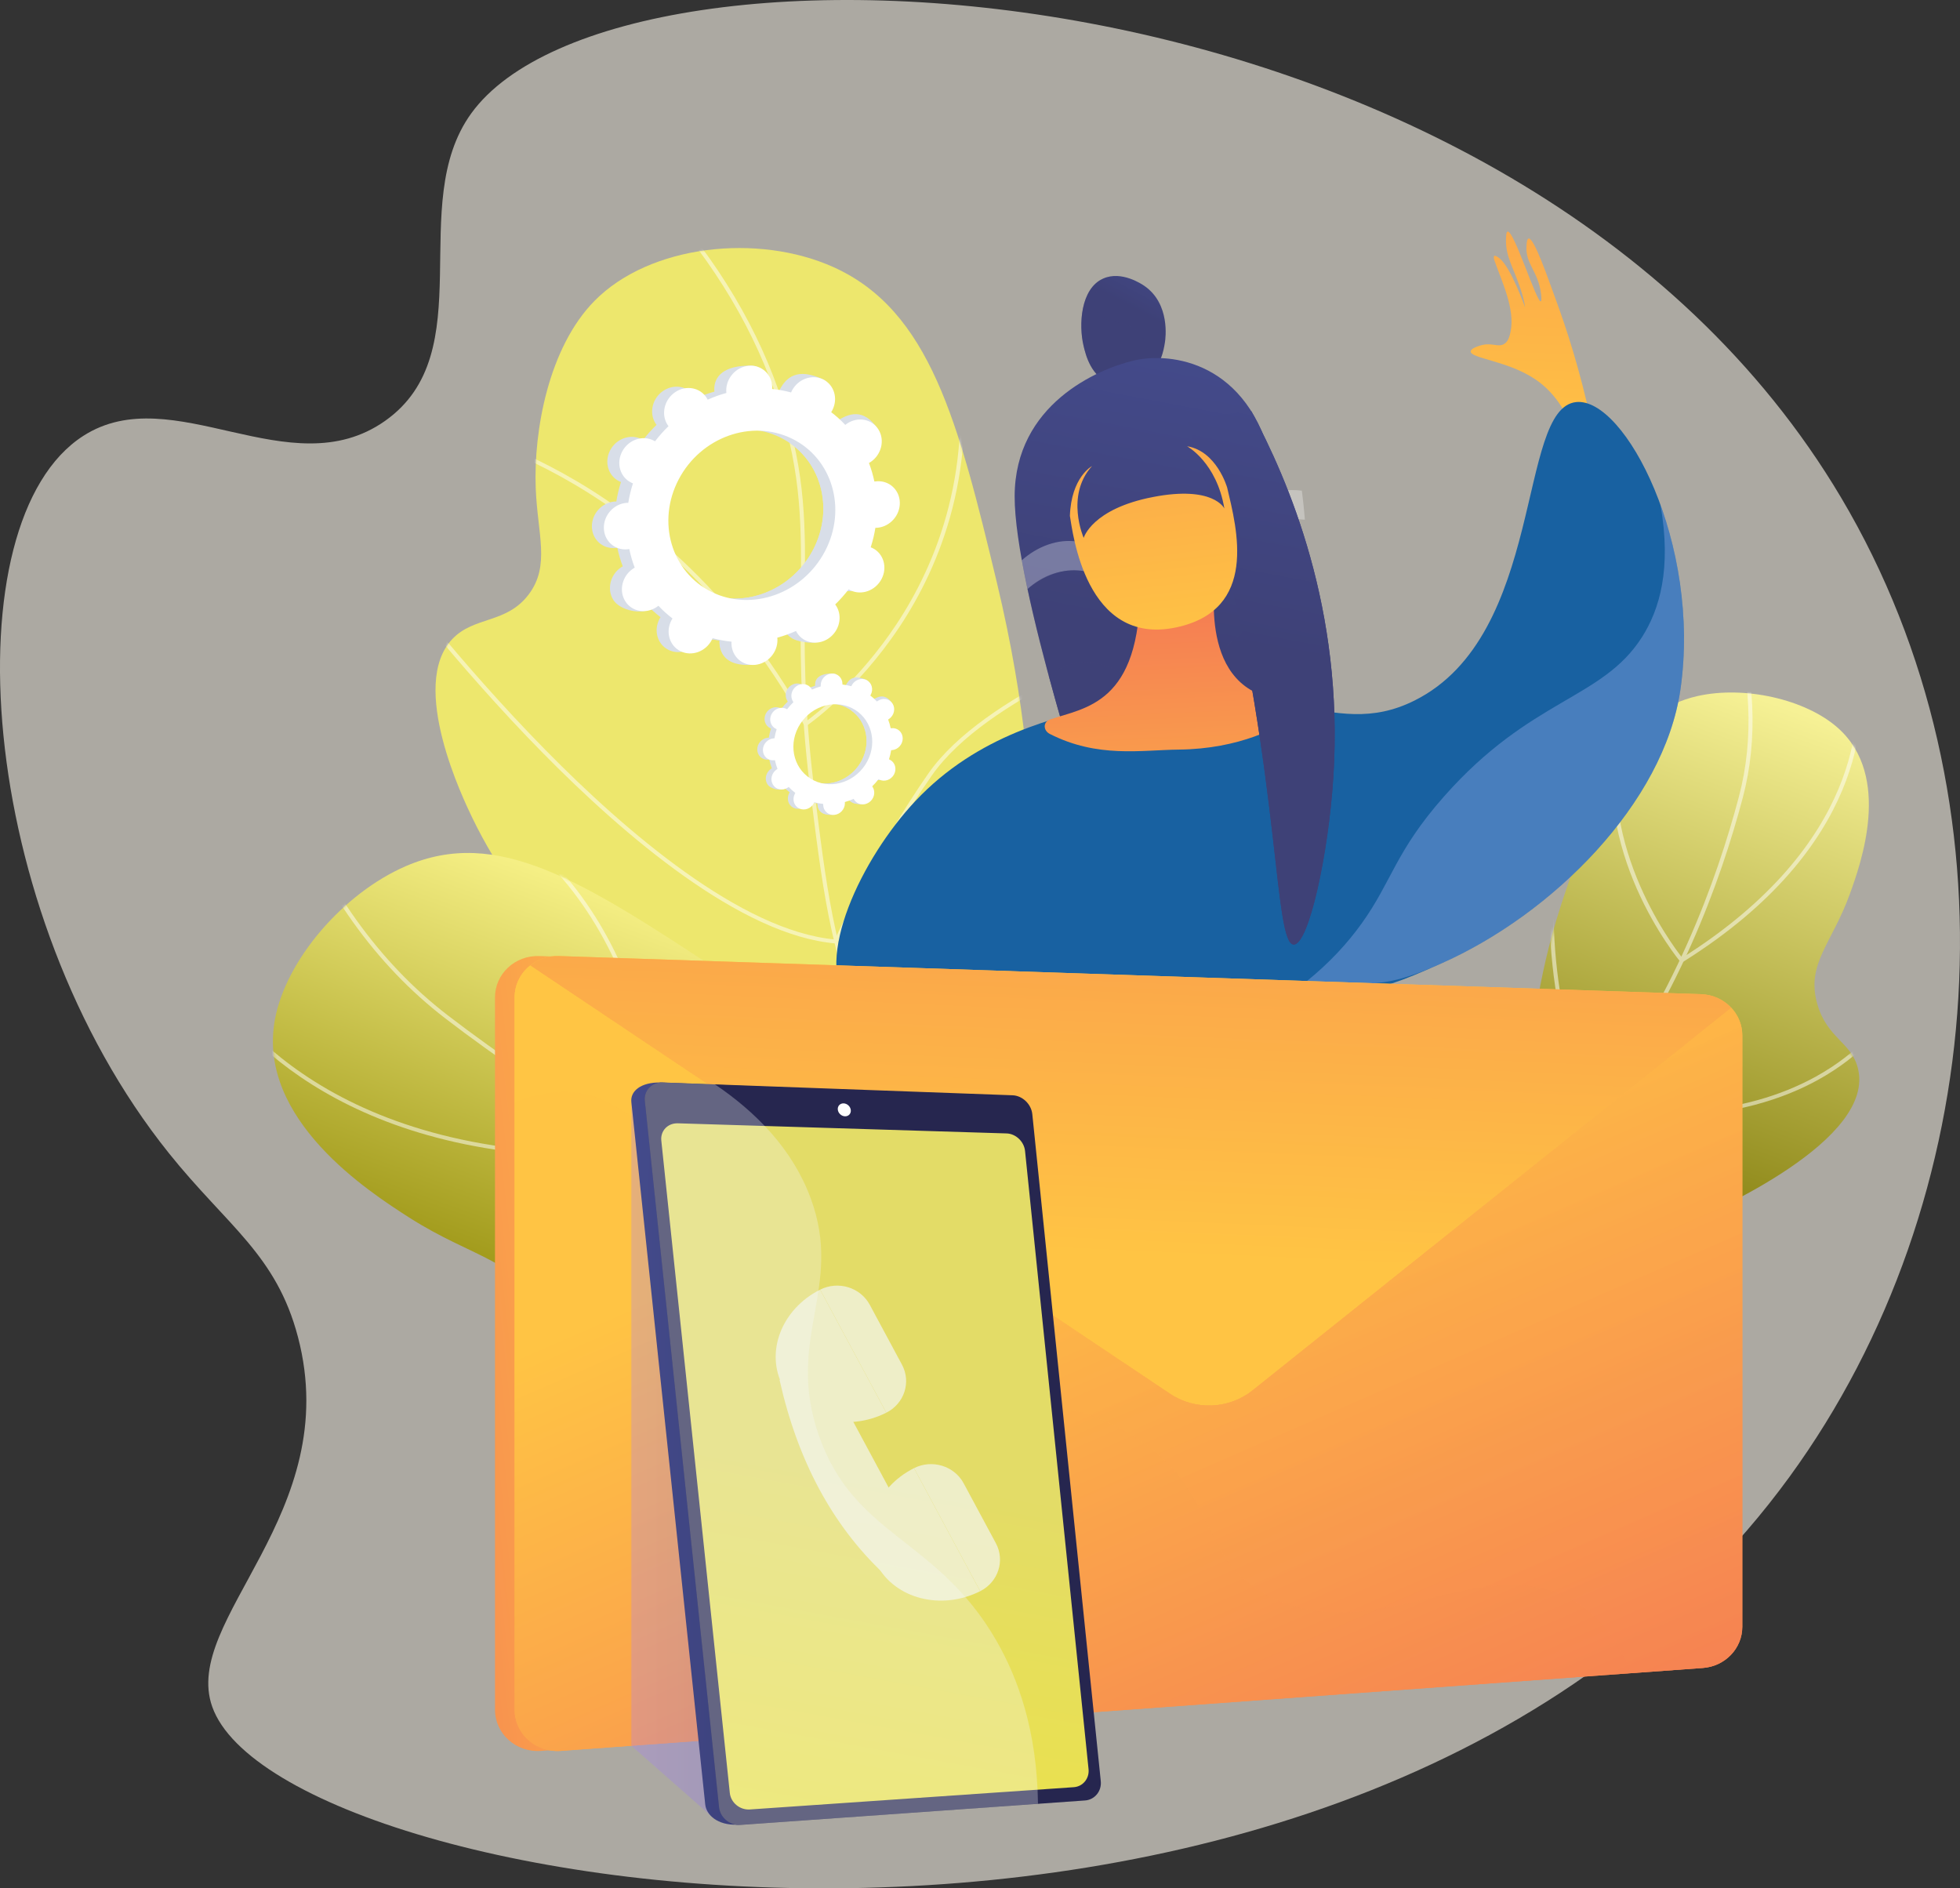 <svg width="710" height="684" viewBox="0 0 710 684" fill="none" xmlns="http://www.w3.org/2000/svg">
<rect x="0" y="0" width="710" height="684" fill="#333333" stroke="none"/>
<path d="M170.679 41.111C146.833 74.135 174.793 127.674 139.409 152.511C104.966 176.687 62.654 137.058 30.194 157.87C-17.958 188.741 -9.165 330.005 61.237 417.775C82.409 444.17 100.1 454.441 107.935 484.293C124.76 548.392 65.631 586.523 76.883 618.226C102.218 689.609 491.865 749.507 648.208 534.978C721.227 434.784 732.152 290.103 666.912 180.217C549.024 -18.345 224.184 -32.988 170.679 41.111Z" fill="#FEF9EC" fill-opacity="0.6"/>
<path d="M502.959 463.405C533.837 463.607 573.204 459.601 610.906 443.1C620.528 438.889 679.968 412.875 672.948 386.68C670.475 377.453 661.844 375.996 658.315 363.715C654.133 349.163 663.574 341.895 670.119 323.759C674.024 312.938 685.452 281.268 665.844 263.733C654.126 253.255 631.856 248.298 614.904 252.128C590.04 257.744 581.491 281.162 567.736 321.028C555.542 356.368 558.675 365.043 549.435 390.343C542.578 409.119 529.666 434.971 502.959 463.405Z" fill="url(#paint0_linear_4279_9806)"/>
<mask id="mask0_4279_9806" style="mask-type:luminance" maskUnits="userSpaceOnUse" x="502" y="250" width="175" height="214">
<path d="M502.967 463.405C533.845 463.607 573.211 459.601 610.914 443.1C620.536 438.889 679.975 412.875 672.955 386.68C670.483 377.453 661.852 375.996 658.323 363.715C654.141 349.163 663.582 341.895 670.127 323.759C674.032 312.938 685.46 281.268 665.852 263.733C654.134 253.255 631.863 248.298 614.912 252.128C590.048 257.744 581.499 281.162 567.744 321.028C555.55 356.368 558.683 365.043 549.443 390.343C542.586 409.119 529.674 434.971 502.967 463.405Z" fill="white"/>
</mask>
<g mask="url(#mask0_4279_9806)">
<g opacity="0.5">
<path d="M425.397 479.715C407.515 479.716 389.214 477.322 370.643 472.537L371.017 471.173C404.809 479.878 437.688 480.616 468.745 473.367C510.115 463.709 546 439.728 575.404 402.091C606.034 362.885 621.96 318.686 629.926 288.511C635.439 267.633 634.374 244.514 626.763 219.794L628.16 219.392C635.849 244.359 636.918 267.732 631.339 288.86C623.34 319.161 607.344 363.549 576.568 402.942C546.956 440.847 510.794 465.002 469.087 474.739C454.872 478.057 440.279 479.715 425.397 479.715Z" fill="white"/>
<path d="M609.052 348.803L608.64 348.31C608.553 348.207 599.879 337.748 592.873 321.786C586.399 307.035 580.053 284.419 586.588 260.44L587.998 260.799C576.421 303.278 605.563 342.094 609.371 346.921C674.733 305.746 674.086 258.698 672.321 245.229C672.273 244.86 672.248 244.629 672.248 244.544L672.978 244.551L673.707 244.545C673.71 244.623 673.734 244.794 673.768 245.051C675.565 258.765 676.249 306.751 609.603 348.458L609.052 348.803Z" fill="white"/>
<path d="M601.493 404.405C593.803 404.405 585.446 403.845 576.392 402.557L576.006 402.502L575.839 402.161C575.66 401.796 558.007 365.118 561.879 315.254L565.782 265L567.237 265.106L563.334 315.36C559.691 362.281 575.232 397.409 576.996 401.216C599.083 404.311 630.897 404.822 657.819 389.941C674.005 380.994 680.827 370.564 680.893 370.46L682.133 371.204C681.854 371.64 675.098 381.992 658.626 391.12C646.858 397.641 628.208 404.405 601.493 404.405Z" fill="white"/>
</g>
</g>
<path d="M469.715 463.163C446.017 449.015 413.59 424.843 392.981 385.695C365.954 334.352 383.002 302.359 361.049 210.746C347.168 152.82 336.877 112.529 301.957 96.773C274.592 84.425 235.377 88.622 215.331 109.011C198.664 125.964 193.297 156.096 194.059 176.699C194.68 193.491 199.406 204.841 191.53 215.302C183.481 225.993 171.765 223.146 163.882 231.443C147.894 248.269 167.903 289.634 171.136 296.319C207.109 370.685 292.682 408.764 330.217 424.939C361.251 438.313 408.416 454.991 469.715 463.163Z" fill="#EDE76D"/>
<mask id="mask1_4279_9806" style="mask-type:luminance" maskUnits="userSpaceOnUse" x="157" y="89" width="313" height="375">
<path d="M469.717 463.163C446.019 449.015 413.592 424.843 392.983 385.695C365.956 334.352 383.004 302.359 361.051 210.746C347.17 152.82 336.879 112.529 301.959 96.773C274.594 84.425 235.379 88.622 215.333 109.011C198.666 125.964 193.299 156.096 194.061 176.699C194.682 193.491 199.408 204.841 191.532 215.302C183.483 225.993 171.767 223.146 163.884 231.443C147.896 248.269 167.904 289.634 171.138 296.319C207.111 370.685 292.684 408.764 330.219 424.939C361.253 438.313 408.418 454.991 469.717 463.163Z" fill="white"/>
</mask>
<g mask="url(#mask1_4279_9806)">
<g opacity="0.5">
<path d="M495.509 473.025C458.143 467.104 425.09 457.771 397.271 445.285C356.098 426.807 327.63 401.872 312.658 371.173C300.948 347.162 297.558 319.303 293.266 284.032C289.708 254.793 289.912 233.778 290.092 215.236C290.325 191.198 290.509 172.211 282.189 146.445C273.736 120.269 259.029 95.48 238.479 72.769L239.575 71.839C260.261 94.699 275.067 119.659 283.581 146.025C291.97 172.002 291.784 191.087 291.55 215.249C291.371 233.749 291.168 254.717 294.715 283.867C299.158 320.384 302.368 346.768 313.977 370.57C328.8 400.962 357.03 425.669 397.884 444.005C425.584 456.436 458.509 465.731 495.745 471.632L495.509 473.025Z" fill="white"/>
<path d="M291.629 263.27L291.241 262.566C264.275 213.688 228.658 186.799 203.529 172.848C176.322 157.745 155.256 154.149 155.047 154.114L155.292 152.723C155.504 152.758 176.826 156.397 204.255 171.624C229.427 185.598 265.049 212.464 292.13 261.183C295.499 258.73 311.046 246.795 324.76 226.086C338.96 204.641 354.045 169.12 345.268 121.68L346.703 121.432C355.569 169.348 340.314 205.232 325.955 226.897C310.397 250.372 292.483 262.69 292.303 262.811L291.629 263.27Z" fill="white"/>
<path d="M303.39 341.792L302.862 341.749C268.368 338.916 225.974 302.574 196.484 272.586C164.592 240.156 140.499 207.973 140.26 207.652L141.442 206.826C141.681 207.147 165.726 239.262 197.552 271.624C226.714 301.277 268.52 337.177 302.462 340.297C304.267 336.244 317.507 307.082 336.33 280.12C356.602 251.082 413.829 231.16 414.404 230.962L414.892 232.292C414.321 232.488 357.541 252.258 337.539 280.91C317.439 309.701 303.732 341.006 303.596 341.319L303.39 341.792Z" fill="white"/>
<path d="M366.776 440.766C353.951 440.766 335.024 440.092 312.92 437.194C274.959 432.217 219.58 419.475 171.332 387.04L78.16 324.405L78.992 323.246L172.164 385.881C220.162 418.148 275.287 430.832 313.078 435.79C348.956 440.498 376.423 439.325 382.897 438.945C371.592 426.139 365.43 411.66 364.577 395.888C363.877 382.937 366.739 369.102 373.083 354.767C383.86 330.412 401.223 312.789 401.398 312.614L402.449 313.593C402.276 313.766 385.076 331.23 374.408 355.357C368.161 369.487 365.344 383.106 366.036 395.835C366.899 411.716 373.265 426.268 384.956 439.086L385.917 440.141L384.469 440.256C384.33 440.267 377.811 440.766 366.776 440.766Z" fill="white"/>
</g>
</g>
<path d="M461.96 460.024C427.128 485.981 378.928 514.24 321.493 526.944C306.836 530.187 216.289 550.216 200.937 514.665C195.529 502.143 204.019 493.299 197.091 476.434C188.882 456.45 171.708 456.075 148.148 440.965C134.09 431.949 92.948 405.562 99.576 369.342C103.538 347.698 124.378 323.522 147.006 313.739C180.197 299.391 210.731 318.821 261.806 352.562C307.082 382.473 311.25 394.919 344.242 415.907C368.727 431.483 406.374 450.037 461.96 460.024Z" fill="url(#paint1_linear_4279_9806)"/>
<mask id="mask2_4279_9806" style="mask-type:luminance" maskUnits="userSpaceOnUse" x="98" y="308" width="364" height="228">
<path d="M461.962 460.025C427.13 485.982 378.93 514.241 321.495 526.945C306.838 530.188 216.291 550.217 200.939 514.666C195.531 502.144 204.021 493.3 197.093 476.435C188.884 456.451 171.71 456.076 148.15 440.966C134.092 431.949 92.95 405.563 99.578 369.343C103.54 347.699 124.38 323.523 147.008 313.74C180.199 299.392 210.732 318.822 261.808 352.563C307.084 382.474 311.252 394.92 344.244 415.908C368.729 431.484 406.376 450.038 461.962 460.025Z" fill="white"/>
</mask>
<g mask="url(#mask2_4279_9806)">
<g opacity="0.5">
<path d="M409.703 464.444C382.399 464.444 354.05 460.468 324.781 452.509C254.878 433.499 197.274 396.519 161.26 368.845C136.175 349.569 116.62 322.22 103.139 287.558L104.503 287.061C117.89 321.48 137.292 348.625 162.168 367.74C198.077 395.334 255.506 432.204 325.175 451.15C392.081 469.344 454.181 466.63 509.751 443.082C551.464 425.407 588.129 397.143 618.728 359.078L619.878 359.945C589.129 398.197 552.274 426.604 510.336 444.375C478.777 457.749 445.122 464.444 409.703 464.444Z" fill="white"/>
<path d="M216.433 419.083C120.592 419.083 83.685 370.447 74.24 354.611C74.037 354.27 73.908 354.048 73.844 353.962L75 353.102C75.092 353.216 75.201 353.398 75.504 353.906C85.521 370.7 126.809 424.788 237.956 416.888C237.988 413.407 237.833 396.02 232.261 374.742C226.54 352.895 213.771 322.352 185.429 300.916L186.327 299.804C215.008 321.495 227.911 352.362 233.686 374.436C239.937 398.333 239.41 417.376 239.404 417.566L239.384 418.2L238.73 418.247C230.971 418.815 223.532 419.083 216.433 419.083Z" fill="white"/>
<path d="M205.504 508.456C187.822 508.456 177.007 504.537 176.871 504.487L177.393 503.169C177.563 503.231 194.623 509.395 221.004 506.053C245.308 502.975 282.71 490.972 323.018 451.288C321.853 446.36 308.384 392.978 261.995 342.264L212.847 288.535L213.939 287.6L263.088 341.329C311.8 394.582 324.409 450.802 324.53 451.363L324.611 451.733L324.337 452.002C283.595 492.228 245.707 504.366 221.098 507.465C215.458 508.175 210.235 508.456 205.504 508.456Z" fill="white"/>
</g>
</g>
<path d="M453.644 490.48C450.996 486.998 435.067 466.704 409.858 465.859C388.754 465.152 372.614 478.459 368.876 481.542C353.822 493.954 355.561 503.855 343.402 507.874C328.962 512.646 318.599 501.299 309.261 507.85C302.819 512.369 300.932 522.552 303.544 529.653C308.128 542.117 327.664 548.057 342.479 545.077C362.89 540.971 363.351 522.146 386.527 516.098C399.994 512.584 403.917 517.877 418.243 514.481C434.878 510.538 446.424 499.409 453.644 490.48Z" fill="url(#paint2_linear_4279_9806)"/>
<mask id="mask3_4279_9806" style="mask-type:luminance" maskUnits="userSpaceOnUse" x="302" y="465" width="152" height="81">
<path d="M453.65 490.481C451.002 486.999 435.073 466.705 409.864 465.86C388.76 465.153 372.62 478.46 368.882 481.543C353.828 493.955 355.567 503.856 343.407 507.875C328.968 512.647 318.605 501.3 309.267 507.851C302.825 512.37 300.938 522.553 303.55 529.654C308.134 542.118 327.67 548.058 342.485 545.078C362.896 540.972 363.357 522.147 386.532 516.099C400 512.585 403.923 517.878 418.249 514.482C434.884 510.538 446.429 499.41 453.65 490.481Z" fill="white"/>
</mask>
<g mask="url(#mask3_4279_9806)">
<g opacity="0.5">
<path d="M337.705 526.643C325.183 526.643 309.936 520.598 292.178 508.568L292.597 507.99C316.384 524.105 335.57 529.405 349.618 523.743C358.472 520.175 362.859 513.448 367.502 506.326C372.728 498.312 378.131 490.025 390.393 486.069C399.823 483.028 410.743 484.484 432.5 487.385C443.373 488.835 454.238 490.936 464.794 493.63L464.607 494.312C454.08 491.626 443.245 489.53 432.402 488.084C410.755 485.198 399.891 483.749 390.623 486.739C378.609 490.615 373.277 498.793 368.119 506.703C363.412 513.922 358.966 520.741 349.899 524.395C346.178 525.894 342.109 526.643 337.705 526.643Z" fill="white"/>
<path d="M312.788 547.07L312.623 546.382C338.466 540.579 345.479 526.513 346.103 525.147C343.783 517.422 337.014 510.891 331.729 506.764C325.952 502.252 320.648 499.558 320.594 499.531L320.932 498.905C321.145 499.013 342.371 509.868 346.839 525.073L346.873 525.188L346.829 525.299C346.765 525.454 340.196 540.914 312.788 547.07Z" fill="white"/>
<path d="M371.601 538.978C369.002 531.421 371.35 520.234 378.578 505.73C383.419 496.017 388.943 488.005 390.022 486.469C378.35 477.267 349.809 499.118 349.52 499.341L349.064 498.79C349.139 498.733 356.529 493.046 365.28 488.663C377.131 482.726 385.699 481.877 390.749 486.139L390.995 486.347L390.808 486.606C390.562 486.949 366.231 521.123 372.293 538.756L371.601 538.978Z" fill="white"/>
<path d="M396.888 528.434C390.014 502.907 425.38 488.822 429.602 487.242C417.47 467 387.172 463.168 386.865 463.131L386.955 462.431C387.267 462.468 418.282 466.392 430.448 487.253L430.66 487.617L430.253 487.758C429.854 487.896 390.49 501.879 397.593 528.256L396.888 528.434Z" fill="white"/>
</g>
</g>
<path d="M303.69 213.325C307.72 215.305 312.784 213.487 314.999 209.265C317.215 205.042 315.744 200.014 311.713 198.034C311.505 197.931 311.292 197.845 311.078 197.763C311.827 195.426 312.391 193.071 312.77 190.715C313.001 190.715 313.233 190.711 313.468 190.691C318.066 190.294 321.716 186.206 321.619 181.559C321.523 176.912 317.717 173.466 313.119 173.863C312.879 173.884 312.643 173.92 312.408 173.961C311.928 171.658 311.27 169.408 310.439 167.231C310.651 167.111 310.861 166.987 311.067 166.848C315.001 164.181 316.259 158.918 313.876 155.092C311.494 151.266 306.373 150.326 302.439 152.993C302.238 153.129 302.048 153.277 301.861 153.427C300.307 151.765 298.602 150.225 296.759 148.819C296.888 148.613 297.015 148.405 297.13 148.186C299.346 143.963 302.241 139.351 298.179 137.432C288.783 132.994 284.751 136.793 282.535 141.016C282.42 141.235 282.321 141.457 282.226 141.679C279.965 141.069 277.674 140.646 275.371 140.413C275.385 140.179 275.396 139.943 275.391 139.705C275.295 135.058 276.72 132.544 272.104 132.457C262.039 132.268 258.643 136.495 258.74 141.141C258.745 141.384 258.766 141.622 258.791 141.858C256.484 142.494 254.219 143.307 252.014 144.291C251.909 144.083 251.801 143.878 251.676 143.677C249.293 139.852 244.173 138.912 240.239 141.579C236.304 144.246 235.047 149.509 237.429 153.335C237.551 153.531 237.685 153.714 237.821 153.895C236.079 155.581 234.447 157.412 232.939 159.376C232.744 159.257 232.547 159.142 232.338 159.039C228.308 157.059 223.244 158.877 221.028 163.1C218.813 167.323 220.284 172.351 224.314 174.331C224.523 174.433 224.736 174.52 224.95 174.602C224.201 176.939 223.636 179.293 223.258 181.649C223.027 181.65 222.795 181.653 222.56 181.673C217.961 182.07 214.312 186.159 214.408 190.806C214.504 195.453 218.31 198.898 222.908 198.501C223.148 198.481 223.385 198.444 223.619 198.404C224.1 200.707 224.758 202.956 225.588 205.133C225.376 205.253 225.166 205.377 224.96 205.516C221.027 208.183 219.769 213.447 222.151 217.273C224.534 221.099 232.421 222.876 236.355 220.209C236.557 220.073 233.98 219.087 234.167 218.937C235.721 220.599 237.425 222.14 239.269 223.546C239.139 223.751 239.012 223.96 238.897 224.178C236.682 228.401 238.153 233.429 242.183 235.409C246.214 237.389 251.277 235.571 253.493 231.349C253.607 231.13 253.706 230.908 253.802 230.685C256.063 231.296 258.353 231.718 260.657 231.951C260.643 232.186 260.631 232.421 260.636 232.659C260.733 237.306 264.538 240.752 269.136 240.355C273.735 239.959 277.384 235.87 277.288 231.223C277.283 230.98 277.262 230.743 277.237 230.507C279.543 229.871 281.809 229.058 284.014 228.074C284.118 228.281 284.227 228.487 284.352 228.687C286.734 232.513 291.855 233.453 295.789 230.786C299.723 228.119 300.981 222.855 298.598 219.029C298.476 218.833 298.342 218.65 298.207 218.469C299.949 216.783 301.58 214.953 303.088 212.989C303.283 213.107 303.481 213.223 303.69 213.325ZM253.448 213.942C238.815 206.753 233.473 188.497 241.518 173.166C249.563 157.834 267.947 151.233 282.58 158.422C297.214 165.611 302.555 183.868 294.51 199.199C286.465 214.53 268.081 221.131 253.448 213.942Z" fill="#D8DEE8"/>
<path d="M313.47 190.691C318.068 190.294 321.718 186.206 321.621 181.559C321.525 176.912 317.719 173.466 313.121 173.863C312.88 173.883 312.645 173.92 312.41 173.961C311.93 171.658 311.271 169.408 310.441 167.231C310.653 167.111 310.863 166.988 311.069 166.848C315.003 164.181 319.87 157.738 317.094 154.168C311.826 147.394 306.375 150.326 302.441 152.993C302.239 153.13 302.05 153.277 301.862 153.427C300.308 151.765 298.604 150.225 296.76 148.819C296.89 148.613 297.017 148.405 297.131 148.186C298.337 145.888 298.444 143.354 297.647 141.2C293.848 147.671 290.099 154.17 286.417 160.703C298.091 168.981 301.808 185.292 294.511 199.199C288.328 210.983 276.036 217.601 264.034 216.772C263.498 218.115 262.973 219.466 262.399 220.796C260.844 224.407 259.076 227.943 257.307 231.475C258.42 231.678 259.537 231.838 260.658 231.951C260.644 232.186 260.633 232.422 260.638 232.66C260.734 237.307 263.65 241.255 271.983 240.827C276.593 240.59 277.386 235.87 277.289 231.224C277.284 230.981 277.263 230.743 277.239 230.507C279.545 229.871 281.81 229.058 284.015 228.074C284.12 228.282 284.229 228.487 284.353 228.687C286.736 232.513 295.001 234.139 298.935 231.472C302.869 228.805 300.982 222.856 298.6 219.03C298.478 218.834 298.344 218.65 298.208 218.469C299.95 216.784 301.582 214.953 303.089 212.989C303.284 213.108 303.482 213.223 303.691 213.326C307.721 215.306 312.785 213.488 315.001 209.265C317.216 205.043 315.745 200.014 311.715 198.034C311.506 197.932 311.293 197.845 311.079 197.763C311.828 195.426 312.393 193.072 312.771 190.716C313.002 190.715 313.234 190.711 313.47 190.691Z" fill="#D8DEE8"/>
<path d="M308.025 213.803C312.055 215.783 317.119 213.965 319.335 209.742C321.55 205.519 320.079 200.491 316.049 198.511C315.84 198.409 315.627 198.322 315.413 198.24C316.162 195.903 316.727 193.549 317.105 191.193C317.336 191.192 317.568 191.188 317.804 191.168C322.402 190.771 326.051 186.683 325.955 182.036C325.859 177.389 322.053 173.944 317.455 174.34C317.215 174.361 316.979 174.398 316.744 174.438C316.263 172.135 315.606 169.886 314.775 167.708C314.987 167.589 315.197 167.465 315.403 167.325C319.337 164.659 320.594 159.395 318.212 155.569C315.83 151.743 310.709 150.804 306.775 153.47C306.574 153.607 306.384 153.755 306.196 153.904C304.643 152.242 302.938 150.702 301.094 149.296C301.224 149.091 301.351 148.882 301.466 148.664C303.682 144.441 302.211 139.413 298.18 137.433C294.15 135.453 289.087 137.271 286.871 141.493C286.756 141.712 286.657 141.934 286.562 142.157C284.301 141.546 282.01 141.124 279.707 140.891C279.721 140.656 279.732 140.421 279.727 140.183C279.631 135.536 275.825 132.09 271.227 132.487C266.629 132.883 262.979 136.972 263.075 141.619C263.08 141.862 263.101 142.099 263.126 142.335C260.82 142.971 258.555 143.785 256.35 144.768C256.245 144.561 256.136 144.355 256.012 144.155C253.629 140.329 248.508 139.389 244.574 142.056C240.64 144.723 239.383 149.987 241.765 153.813C241.887 154.009 242.021 154.192 242.157 154.373C240.415 156.059 238.783 157.889 237.275 159.853C237.08 159.735 236.883 159.619 236.674 159.517C232.644 157.537 227.58 159.355 225.364 163.577C223.149 167.8 224.62 172.828 228.65 174.808C228.859 174.911 229.072 174.997 229.286 175.079C228.537 177.416 227.972 179.771 227.594 182.126C227.363 182.127 227.131 182.131 226.896 182.151C222.297 182.548 218.648 186.636 218.744 191.283C218.84 195.93 222.646 199.375 227.244 198.979C227.484 198.958 227.721 198.922 227.955 198.881C228.436 201.184 229.094 203.434 229.924 205.611C229.712 205.731 229.502 205.854 229.296 205.994C225.362 208.66 224.105 213.924 226.487 217.75C228.87 221.576 233.99 222.516 237.924 219.849C238.126 219.712 238.315 219.565 238.503 219.415C240.056 221.077 241.761 222.617 243.605 224.023C243.475 224.229 243.348 224.437 243.233 224.656C241.018 228.878 242.489 233.907 246.519 235.886C250.549 237.866 255.613 236.048 257.828 231.826C257.943 231.607 258.042 231.385 258.137 231.162C260.398 231.773 262.689 232.195 264.993 232.428C264.978 232.663 264.967 232.898 264.972 233.136C265.068 237.783 268.874 241.229 273.472 240.832C278.07 240.436 281.72 236.347 281.624 231.7C281.618 231.457 281.598 231.22 281.573 230.984C283.879 230.348 286.144 229.534 288.349 228.551C288.454 228.758 288.563 228.964 288.687 229.164C291.07 232.99 296.191 233.93 300.124 231.263C304.059 228.596 305.316 223.332 302.934 219.506C302.812 219.31 302.678 219.127 302.542 218.946C304.284 217.26 305.916 215.43 307.424 213.466C307.619 213.584 307.817 213.7 308.025 213.803ZM257.783 214.419C243.15 207.231 237.809 188.974 245.854 173.643C253.898 158.311 272.282 151.711 286.916 158.9C301.549 166.088 306.89 184.345 298.845 199.676C290.801 215.008 272.417 221.608 257.783 214.419Z" fill="white"/>
<path d="M570.939 158.897C566.988 146.518 560.816 140.532 556.113 137.368C546.038 130.589 532.383 129.814 532.764 127.217C532.929 126.09 535.629 125.322 536.438 125.092C540.391 123.968 542.603 125.9 544.803 124.628C546.443 123.679 546.888 121.637 547.214 120.037C548.861 111.941 544.032 101.977 541.465 94.672C541.286 94.163 540.883 92.987 541.279 92.709C541.707 92.408 542.843 93.304 543.226 93.606C547.311 96.826 552.411 111.197 552.405 111.199C552.404 111.2 552.412 109.551 550.876 104.863C548.199 96.694 545.29 92.903 545.545 86.423C545.594 85.157 545.648 84.019 546.101 83.889C548.392 83.232 556.629 109.633 558.152 109.145C558.535 109.023 558.321 107.262 558.215 106.386C557.224 98.198 552.566 95.752 552.961 89.134C553.024 88.093 553.115 86.574 553.703 86.413C555.679 85.874 560.923 101.304 563.527 108.363C567.416 118.902 572.358 134.032 576.484 153.232C574.636 155.12 572.788 157.008 570.939 158.897Z" fill="url(#paint3_linear_4279_9806)"/>
<path d="M402.539 138.907C395.252 136.705 393.298 128.544 392.525 125.319C390.699 117.693 391.408 104.529 399.662 100.879C406.292 97.946 413.701 102.965 414.62 103.606C423.961 110.129 422.207 122.623 422.002 123.93C421.541 126.859 420.59 132.902 415.099 136.658C414.711 136.923 408.841 140.812 402.539 138.907Z" fill="url(#paint4_linear_4279_9806)"/>
<g opacity="0.3">
<path d="M412.195 120.141C407.365 115.509 400.537 117.537 397.658 113.321C396.221 111.216 395.852 107.665 398.753 101.344C391.362 105.533 390.77 117.986 392.526 125.32C393.299 128.545 395.253 136.706 402.54 138.908C408.842 140.813 414.712 136.925 415.1 136.659C415.341 136.494 415.57 136.323 415.794 136.15C416.6 130.088 416.14 123.924 412.195 120.141Z" fill="url(#paint5_linear_4279_9806)"/>
</g>
<path d="M396.777 301.183C396.777 301.183 367.452 212.933 367.551 179.732C367.65 146.531 397.58 133.627 410.868 130.558C424.15 127.491 452.325 130.865 460.998 168.242C469.668 205.607 463.409 289.382 463.409 289.382L396.777 301.183Z" fill="url(#paint6_linear_4279_9806)"/>
<path opacity="0.3" d="M421.125 212.329C442.252 209.829 446.935 190.529 466.356 188.297C468.237 188.081 470.353 188.016 472.691 188.237C472.399 184.576 472.036 181.055 471.592 177.726C468.949 177.411 466.578 177.463 464.494 177.702C445.072 179.93 440.389 199.231 419.26 201.727C402.027 203.762 394.339 192.204 379.757 197.234C376.001 198.529 372.827 200.569 370.152 202.93C370.759 206.285 371.46 209.775 372.234 213.352C374.863 211.071 377.969 209.105 381.625 207.844C396.205 202.812 403.892 214.368 421.125 212.329Z" fill="white"/>
<path opacity="0.8" d="M422.926 246.163C407.123 247.913 399.896 236.265 386.572 241.043C384.066 241.941 381.851 243.24 379.895 244.775C387.873 274.391 396.776 301.182 396.776 301.182L463.407 289.381C463.407 289.381 465.86 256.552 465.568 222.833C465.078 222.858 464.603 222.896 464.143 222.945C446.329 224.852 442.302 244.018 422.926 246.163Z" fill="url(#paint7_linear_4279_9806)"/>
<path opacity="0.3" d="M458.348 189.972C440.53 191.868 436.502 211.034 417.122 213.167C401.315 214.908 394.087 203.255 380.761 208.025C377.419 209.221 374.594 211.128 372.211 213.357C374.367 223.476 377.072 234.302 379.894 244.775C381.851 243.241 384.066 241.942 386.572 241.043C399.895 236.266 407.123 247.913 422.926 246.164C442.302 244.018 446.329 224.852 464.143 222.946C464.602 222.897 460.074 189.788 458.348 189.972Z" fill="url(#paint8_linear_4279_9806)"/>
<path d="M307.331 363.724C294.474 347.516 312.164 310.825 331.583 290.153C354.175 266.103 383.097 259.483 401.447 255.531C462.186 242.45 481.672 269.038 512.33 253.787C559.887 230.131 549.451 147.914 570.94 145.642C588.586 143.777 616.386 197.042 608.71 249.864C602.754 290.851 562.467 331.17 521.793 349.121C492.285 362.144 496.765 358.687 429.577 362.442C351.695 366.796 320.004 379.7 307.331 363.724Z" fill="#1861A1"/>
<path d="M380.352 260.63C392.819 256.284 413.201 255.302 412.986 212.199C412.986 212.199 438.807 210.619 439.786 210.932C440.712 211.227 432.946 253.984 469.03 253.693C471.484 253.673 472.128 257.011 470.158 258.52C463.633 263.522 448.916 271.269 427.124 271.514C413.33 271.669 397.595 274.661 380.279 265.841C377.908 264.633 377.737 261.542 380.352 260.63Z" fill="url(#paint9_linear_4279_9806)"/>
<path d="M468.699 342.129C461.393 342.218 463.927 282.476 442.07 194.77C437.536 176.577 433.09 161.744 429.943 151.781C437.713 150.818 445.48 149.856 453.245 148.894C466.742 173.993 486.844 220.696 483.017 281.214C481.218 309.668 474.074 342.064 468.699 342.129Z" fill="url(#paint10_linear_4279_9806)"/>
<path d="M468.699 342.129C461.393 342.218 463.927 282.476 442.07 194.77C437.536 176.577 433.09 161.744 429.943 151.781C437.713 150.818 445.48 149.856 453.245 148.894C466.742 173.993 486.844 220.696 483.017 281.214C481.218 309.668 474.074 342.064 468.699 342.129Z" fill="url(#paint11_linear_4279_9806)"/>
<path d="M387.564 186.869C388.553 192.487 393.122 234.166 425.965 227.278C455.959 220.987 448.063 191.52 444.539 176.637C444.539 176.637 440.788 163.383 430.008 161.646C430.008 161.646 440.72 167.43 443.516 184.186C443.516 184.186 439.618 175.751 417.56 180.047C395.485 184.347 392.559 194.837 392.559 194.837C392.559 194.837 385.834 179.536 395.567 168.828C395.567 168.828 388.037 172.85 387.564 186.869Z" fill="url(#paint12_linear_4279_9806)"/>
<g opacity="0.3">
<path d="M601.48 182.798C605.594 205.898 601.181 220.818 594.747 230.861C580.258 253.477 554.641 252.783 523.102 288.48C505.447 308.464 504.303 319.063 493.328 334.396C488.29 341.435 481.708 348.733 472.914 355.775C496.621 356.414 501.206 358.207 521.794 349.121C562.468 331.169 602.755 290.851 608.711 249.864C612.199 225.862 608.361 201.769 601.48 182.798Z" fill="#B8C3FF"/>
</g>
<path d="M609.105 360.112L195.294 346.299C186.556 346.007 179.309 352.783 179.309 361.243V619.303C179.309 628.002 186.953 634.865 195.918 634.214L609.729 604.173C617.792 603.588 624.026 597.087 624.026 589.263V375.055C624.026 366.998 617.428 360.389 609.105 360.112Z" fill="url(#paint13_linear_4279_9806)"/>
<path d="M616.217 360.112L202.406 346.299C193.668 346.007 186.42 352.783 186.42 361.243V619.303C186.42 628.002 194.064 634.865 203.029 634.214L616.84 604.173C624.904 603.588 631.137 597.087 631.137 589.263V375.055C631.137 366.998 624.539 360.389 616.217 360.112Z" fill="url(#paint14_linear_4279_9806)"/>
<path d="M453.752 503.615L627.147 365.05C624.435 362.142 620.567 360.257 616.217 360.112L202.406 346.299C198.468 346.168 194.837 347.474 192.031 349.72L423.834 504.85C432.968 510.963 445.188 510.459 453.752 503.615Z" fill="url(#paint15_linear_4279_9806)"/>
<path d="M453.752 503.616C445.189 510.459 432.969 510.964 423.834 504.85L192.031 349.721C188.611 352.459 186.42 356.595 186.42 361.243V619.304C186.42 628.002 194.064 634.865 203.029 634.214L616.84 604.174C624.904 603.589 631.137 597.087 631.137 589.263V375.056C631.137 371.21 629.623 367.705 627.147 365.05L453.752 503.616Z" fill="url(#paint16_linear_4279_9806)"/>
<path opacity="0.37" d="M627.149 365.05L453.754 503.616C445.191 510.459 432.971 510.964 423.836 504.85L192.033 349.721C188.613 352.459 186.422 356.595 186.422 361.243V399.302C194.797 395.896 201.884 395.243 207.644 395.708C223.569 396.996 227.372 406.615 257.866 420.501C286.377 433.485 289.368 427.952 301.938 437.361C326.152 455.488 315.562 476.41 336.785 495.872C358.885 516.138 377.952 500.407 409.555 519.673C442.949 540.032 432.259 564.061 459.776 578.185C498.329 597.972 537.697 560.243 570.468 580.168C580.377 586.193 586.712 595.687 590.796 606.065L616.842 604.174C624.906 603.588 631.139 597.087 631.139 589.263V375.056C631.139 371.21 629.625 367.705 627.149 365.05Z" fill="url(#paint17_linear_4279_9806)"/>
<path d="M316.485 282.173C318.389 283.108 320.781 282.249 321.828 280.254C322.874 278.26 322.179 275.885 320.275 274.949C320.177 274.901 320.076 274.86 319.975 274.821C320.329 273.717 320.596 272.605 320.774 271.492C320.883 271.492 320.993 271.49 321.104 271.481C323.276 271.293 325 269.362 324.955 267.167C324.909 264.972 323.112 263.344 320.94 263.531C320.826 263.541 320.715 263.559 320.604 263.578C320.377 262.49 320.066 261.427 319.674 260.399C319.774 260.342 319.873 260.284 319.97 260.218C321.828 258.958 322.422 256.472 321.297 254.664C320.172 252.857 317.753 252.414 315.894 253.673C315.799 253.738 315.71 253.807 315.621 253.878C314.887 253.093 314.082 252.366 313.211 251.701C313.272 251.604 313.332 251.506 313.386 251.403C314.433 249.408 315.801 247.229 313.882 246.323C309.443 244.226 307.539 246.021 306.492 248.016C306.438 248.119 306.391 248.224 306.346 248.329C305.278 248.04 304.196 247.841 303.108 247.731C303.115 247.62 303.12 247.509 303.118 247.396C303.072 245.201 303.745 244.013 301.565 243.973C296.811 243.883 295.207 245.88 295.252 248.075C295.254 248.19 295.264 248.302 295.276 248.413C294.186 248.714 293.116 249.098 292.075 249.563C292.025 249.465 291.974 249.367 291.915 249.273C290.79 247.466 288.371 247.022 286.513 248.282C284.654 249.542 284.06 252.028 285.186 253.835C285.243 253.928 285.306 254.014 285.371 254.1C284.548 254.896 283.777 255.761 283.065 256.688C282.973 256.632 282.879 256.578 282.781 256.529C280.877 255.594 278.485 256.453 277.439 258.448C276.392 260.442 277.087 262.817 278.991 263.753C279.089 263.801 279.19 263.842 279.291 263.881C278.937 264.984 278.671 266.097 278.492 267.21C278.383 267.21 278.273 267.212 278.162 267.221C275.99 267.409 274.266 269.34 274.311 271.535C274.357 273.73 276.155 275.357 278.327 275.17C278.44 275.16 278.552 275.143 278.663 275.124C278.889 276.212 279.2 277.274 279.592 278.303C279.493 278.359 279.393 278.418 279.296 278.484C277.438 279.743 276.844 282.23 277.969 284.037C279.095 285.845 282.82 286.684 284.679 285.425C284.774 285.36 283.556 284.894 283.645 284.824C284.379 285.609 285.184 286.336 286.055 287C285.994 287.097 285.934 287.196 285.879 287.299C284.833 289.294 285.528 291.669 287.432 292.604C289.335 293.54 291.727 292.681 292.774 290.686C292.828 290.583 292.875 290.478 292.92 290.373C293.988 290.661 295.07 290.861 296.158 290.971C296.151 291.082 296.146 291.193 296.148 291.306C296.194 293.501 297.992 295.128 300.164 294.941C302.336 294.754 304.059 292.822 304.014 290.627C304.012 290.512 304.002 290.4 303.99 290.289C305.08 289.988 306.15 289.604 307.191 289.139C307.241 289.237 307.292 289.335 307.351 289.429C308.476 291.236 310.895 291.68 312.753 290.421C314.612 289.161 315.206 286.674 314.08 284.867C314.023 284.775 313.96 284.688 313.895 284.603C314.718 283.806 315.489 282.942 316.201 282.014C316.293 282.07 316.387 282.124 316.485 282.173ZM292.753 282.464C285.84 279.068 283.317 270.445 287.117 263.203C290.918 255.96 299.602 252.842 306.514 256.238C313.426 259.634 315.949 268.258 312.149 275.5C308.349 282.742 299.665 285.86 292.753 282.464Z" fill="#D8DEE8"/>
<path d="M321.104 271.481C323.276 271.294 325 269.362 324.954 267.167C324.909 264.972 323.111 263.345 320.939 263.532C320.826 263.542 320.714 263.559 320.603 263.578C320.376 262.491 320.066 261.428 319.674 260.399C319.773 260.343 319.873 260.284 319.97 260.218C321.828 258.959 324.127 255.915 322.816 254.229C320.328 251.029 317.753 252.414 315.894 253.674C315.799 253.738 315.71 253.808 315.621 253.879C314.887 253.093 314.082 252.366 313.211 251.702C313.272 251.605 313.332 251.506 313.386 251.403C313.956 250.317 314.006 249.121 313.63 248.103C311.835 251.16 310.065 254.229 308.325 257.316C313.84 261.226 315.596 268.931 312.149 275.5C309.228 281.066 303.421 284.192 297.752 283.801C297.499 284.435 297.251 285.073 296.98 285.702C296.245 287.407 295.41 289.078 294.574 290.746C295.1 290.842 295.628 290.917 296.158 290.971C296.151 291.082 296.146 291.193 296.148 291.305C296.193 293.501 297.571 295.366 301.507 295.163C303.685 295.052 304.059 292.822 304.013 290.627C304.011 290.512 304.001 290.4 303.989 290.289C305.079 289.988 306.149 289.604 307.191 289.139C307.24 289.237 307.292 289.334 307.35 289.429C308.476 291.236 312.38 292.004 314.238 290.744C316.097 289.484 315.205 286.674 314.08 284.867C314.022 284.774 313.959 284.687 313.895 284.602C314.718 283.806 315.489 282.941 316.201 282.013C316.293 282.069 316.386 282.124 316.485 282.172C318.389 283.108 320.78 282.249 321.827 280.254C322.874 278.26 322.179 275.884 320.275 274.949C320.176 274.901 320.076 274.86 319.975 274.821C320.328 273.717 320.595 272.605 320.774 271.492C320.883 271.493 320.993 271.491 321.104 271.481Z" fill="#D8DEE8"/>
<path d="M318.534 282.398C320.438 283.333 322.83 282.475 323.876 280.48C324.923 278.485 324.228 276.11 322.324 275.175C322.226 275.126 322.125 275.086 322.024 275.047C322.378 273.943 322.644 272.831 322.823 271.718C322.932 271.718 323.042 271.716 323.153 271.706C325.325 271.519 327.049 269.588 327.004 267.393C326.958 265.198 325.16 263.57 322.988 263.757C322.875 263.767 322.763 263.785 322.652 263.804C322.426 262.716 322.115 261.653 321.723 260.625C321.822 260.568 321.922 260.51 322.019 260.444C323.877 259.184 324.471 256.698 323.346 254.89C322.22 253.083 319.802 252.639 317.943 253.899C317.848 253.963 317.759 254.033 317.67 254.104C316.936 253.319 316.131 252.591 315.26 251.927C315.321 251.83 315.381 251.732 315.435 251.628C316.482 249.634 315.787 247.258 313.883 246.323C311.98 245.388 309.588 246.247 308.541 248.241C308.487 248.345 308.44 248.45 308.395 248.555C307.327 248.266 306.245 248.067 305.157 247.957C305.164 247.846 305.169 247.735 305.167 247.622C305.121 245.427 303.324 243.8 301.152 243.987C298.979 244.174 297.255 246.106 297.301 248.301C297.303 248.415 297.313 248.528 297.325 248.639C296.236 248.94 295.165 249.324 294.124 249.788C294.074 249.69 294.023 249.593 293.964 249.499C292.839 247.691 290.42 247.248 288.562 248.507C286.703 249.767 286.109 252.253 287.235 254.061C287.292 254.154 287.355 254.24 287.42 254.325C286.597 255.122 285.826 255.986 285.114 256.914C285.022 256.858 284.928 256.804 284.83 256.755C282.926 255.82 280.534 256.679 279.487 258.673C278.441 260.668 279.136 263.043 281.039 263.979C281.138 264.027 281.239 264.068 281.34 264.107C280.986 265.21 280.719 266.323 280.541 267.436C280.432 267.436 280.322 267.438 280.211 267.447C278.039 267.635 276.315 269.566 276.36 271.761C276.406 273.956 278.203 275.584 280.375 275.396C280.489 275.387 280.601 275.369 280.711 275.35C280.938 276.438 281.249 277.501 281.641 278.529C281.542 278.586 281.442 278.644 281.345 278.71C279.487 279.97 278.892 282.456 280.018 284.264C281.143 286.071 283.562 286.515 285.42 285.255C285.516 285.19 285.605 285.121 285.694 285.05C286.428 285.835 287.233 286.563 288.103 287.227C288.042 287.324 287.982 287.422 287.928 287.525C286.882 289.52 287.576 291.895 289.48 292.831C291.384 293.766 293.776 292.907 294.822 290.912C294.877 290.809 294.923 290.704 294.968 290.599C296.036 290.888 297.118 291.087 298.207 291.197C298.2 291.308 298.195 291.419 298.197 291.532C298.243 293.727 300.04 295.354 302.212 295.167C304.384 294.98 306.108 293.048 306.063 290.853C306.06 290.739 306.05 290.626 306.039 290.515C307.128 290.215 308.198 289.83 309.24 289.366C309.289 289.463 309.341 289.561 309.399 289.655C310.525 291.462 312.943 291.906 314.802 290.647C316.66 289.387 317.254 286.901 316.129 285.093C316.071 285.001 316.008 284.914 315.944 284.829C316.767 284.032 317.538 283.168 318.25 282.24C318.342 282.295 318.436 282.35 318.534 282.398ZM294.801 282.689C287.889 279.294 285.366 270.67 289.166 263.428C292.966 256.186 301.65 253.068 308.563 256.464C315.475 259.86 317.998 268.483 314.198 275.725C310.398 282.967 301.714 286.085 294.801 282.689Z" fill="white"/>
<path opacity="0.3" d="M228.707 399.156V632.352L257.304 657.529L310.946 615.97L228.707 399.156Z" fill="url(#paint18_linear_4279_9806)"/>
<path d="M368.473 403.872L393.172 644.241C393.54 647.82 390.993 650.949 387.503 651.196L267.155 660.949C259.819 661.198 255.86 657.374 255.462 653.587L228.7 399.156C228.298 395.334 231.963 391.951 239.374 392.097L361.361 397.074C364.906 397.203 368.102 400.262 368.473 403.872Z" fill="url(#paint19_linear_4279_9806)"/>
<path d="M373.947 403.566L398.751 645.173C399.12 648.771 396.563 651.916 393.059 652.165L268.289 661.015C264.394 661.291 260.87 658.403 260.47 654.595L233.588 398.816C233.184 394.973 236.101 391.948 240.06 392.093L366.807 396.731C370.366 396.862 373.574 399.937 373.947 403.566Z" fill="#26264F"/>
<path d="M371.317 416.898L394.323 640.832C394.668 644.193 392.274 647.128 388.995 647.353L271.641 655.424C268.018 655.674 264.742 652.977 264.369 649.431L239.558 413.179C239.183 409.604 241.891 406.771 245.568 406.884L364.642 410.551C367.969 410.653 370.969 413.509 371.317 416.898Z" fill="url(#paint20_linear_4279_9806)"/>
<path d="M308.197 402.086C308.331 403.378 307.388 404.392 306.09 404.35C304.79 404.307 303.626 403.223 303.491 401.928C303.357 400.633 304.303 399.62 305.603 399.665C306.902 399.71 308.063 400.794 308.197 402.086Z" fill="white"/>
<g opacity="0.66">
<path d="M297.092 467.136C283.065 474.198 277.059 489.902 283.679 502.21C290.298 514.519 307.035 518.772 321.063 511.709L297.092 467.136Z" fill="#F4F7FA"/>
<path d="M321.062 511.708L297.092 467.135C303.624 463.846 311.674 466.304 315.073 472.624L326.735 494.31C330.134 500.63 327.594 508.419 321.062 511.708Z" fill="#F4F7FA"/>
<path d="M331.096 531.791C317.069 538.854 311.063 554.557 317.683 566.866C324.302 579.174 341.039 583.427 355.067 576.364L331.096 531.791Z" fill="#F4F7FA"/>
<path d="M355.068 576.364L331.098 531.791C337.629 528.503 345.68 530.96 349.079 537.28L360.741 558.966C364.14 565.286 361.6 573.076 355.068 576.364Z" fill="#F4F7FA"/>
<path d="M334.772 562.745L320.183 570.091C301.54 552.527 288.942 529.102 282.391 499.815L296.979 492.47L334.772 562.745Z" fill="#F4F7FA"/>
</g>
<g opacity="0.3">
<path d="M296.648 520.021C284.248 484.569 305.831 466.709 293.608 433.873C286.958 416.007 273.646 402.698 259.001 392.786L240.058 392.093C236.099 391.948 233.183 394.973 233.586 398.816L260.468 654.595C260.868 658.403 264.392 661.291 268.287 661.015L376.008 653.374C375.67 626.667 368.658 607.66 360.859 594.148C339.428 557.018 309.488 556.731 296.648 520.021Z" fill="#F4F7FA"/>
</g>
<defs>
<linearGradient id="paint0_linear_4279_9806" x1="656.017" y1="252.905" x2="586.27" y2="446.39" gradientUnits="userSpaceOnUse">
<stop offset="0.03" stop-color="#F6F195"/>
<stop offset="1" stop-color="#817B09"/>
</linearGradient>
<linearGradient id="paint1_linear_4279_9806" x1="305.011" y1="350.517" x2="249.665" y2="504.053" gradientUnits="userSpaceOnUse">
<stop offset="0.004" stop-color="#F7F187"/>
<stop offset="1" stop-color="#968F0D"/>
</linearGradient>
<linearGradient id="paint2_linear_4279_9806" x1="302.408" y1="505.834" x2="453.644" y2="505.834" gradientUnits="userSpaceOnUse">
<stop stop-color="#FF9085"/>
<stop offset="1" stop-color="#FB6FBB"/>
</linearGradient>
<linearGradient id="paint3_linear_4279_9806" x1="553.498" y1="166.791" x2="564.052" y2="-99.682" gradientUnits="userSpaceOnUse">
<stop stop-color="#FFC444"/>
<stop offset="0.996" stop-color="#F36F56"/>
</linearGradient>
<linearGradient id="paint4_linear_4279_9806" x1="422.329" y1="92.041" x2="411.382" y2="112.432" gradientUnits="userSpaceOnUse">
<stop stop-color="#444B8C"/>
<stop offset="0.996" stop-color="#3E4177"/>
</linearGradient>
<linearGradient id="paint5_linear_4279_9806" x1="421.461" y1="92.463" x2="410.682" y2="112.541" gradientUnits="userSpaceOnUse">
<stop stop-color="#444B8C"/>
<stop offset="0.996" stop-color="#3E4177"/>
</linearGradient>
<linearGradient id="paint6_linear_4279_9806" x1="438.135" y1="120.438" x2="417.152" y2="230.832" gradientUnits="userSpaceOnUse">
<stop stop-color="#444B8C"/>
<stop offset="0.996" stop-color="#3E4177"/>
</linearGradient>
<linearGradient id="paint7_linear_4279_9806" x1="452.021" y1="117.488" x2="430.416" y2="231.152" gradientUnits="userSpaceOnUse">
<stop stop-color="#444B8C"/>
<stop offset="0.996" stop-color="#3E4177"/>
</linearGradient>
<linearGradient id="paint8_linear_4279_9806" x1="438.742" y1="116.889" x2="416.992" y2="231.316" gradientUnits="userSpaceOnUse">
<stop stop-color="#444B8C"/>
<stop offset="0.996" stop-color="#3E4177"/>
</linearGradient>
<linearGradient id="paint9_linear_4279_9806" x1="429.078" y1="347.325" x2="422.208" y2="193.948" gradientUnits="userSpaceOnUse">
<stop stop-color="#FFC444"/>
<stop offset="0.996" stop-color="#F36F56"/>
</linearGradient>
<linearGradient id="paint10_linear_4279_9806" x1="476.031" y1="126.573" x2="455.313" y2="235.573" gradientUnits="userSpaceOnUse">
<stop stop-color="#444B8C"/>
<stop offset="0.996" stop-color="#3E4177"/>
</linearGradient>
<linearGradient id="paint11_linear_4279_9806" x1="476.031" y1="126.573" x2="455.313" y2="235.573" gradientUnits="userSpaceOnUse">
<stop stop-color="#444B8C"/>
<stop offset="0.996" stop-color="#3E4177"/>
</linearGradient>
<linearGradient id="paint12_linear_4279_9806" x1="423.584" y1="235.279" x2="395.247" y2="3.431" gradientUnits="userSpaceOnUse">
<stop stop-color="#FFC444"/>
<stop offset="0.996" stop-color="#F36F56"/>
</linearGradient>
<linearGradient id="paint13_linear_4279_9806" x1="270.695" y1="488.703" x2="87.372" y2="508.814" gradientUnits="userSpaceOnUse">
<stop stop-color="#FFC444"/>
<stop offset="0.996" stop-color="#F36F56"/>
</linearGradient>
<linearGradient id="paint14_linear_4279_9806" x1="368.664" y1="411.216" x2="513.203" y2="742.055" gradientUnits="userSpaceOnUse">
<stop stop-color="#FFC444"/>
<stop offset="0.996" stop-color="#F36F56"/>
</linearGradient>
<linearGradient id="paint15_linear_4279_9806" x1="404.991" y1="454.576" x2="419.068" y2="136.726" gradientUnits="userSpaceOnUse">
<stop stop-color="#FFC444"/>
<stop offset="0.996" stop-color="#F36F56"/>
</linearGradient>
<linearGradient id="paint16_linear_4279_9806" x1="368.66" y1="411.218" x2="513.199" y2="742.057" gradientUnits="userSpaceOnUse">
<stop stop-color="#FFC444"/>
<stop offset="0.996" stop-color="#F36F56"/>
</linearGradient>
<linearGradient id="paint17_linear_4279_9806" x1="411.926" y1="392.317" x2="556.465" y2="723.156" gradientUnits="userSpaceOnUse">
<stop stop-color="#FFC444"/>
<stop offset="0.996" stop-color="#F36F56"/>
</linearGradient>
<linearGradient id="paint18_linear_4279_9806" x1="228.707" y1="528.343" x2="310.946" y2="528.343" gradientUnits="userSpaceOnUse">
<stop stop-color="#AA80F9"/>
<stop offset="0.996" stop-color="#6165D7"/>
</linearGradient>
<linearGradient id="paint19_linear_4279_9806" x1="226.048" y1="526.013" x2="395.584" y2="529.501" gradientUnits="userSpaceOnUse">
<stop stop-color="#444B8C"/>
<stop offset="0.996" stop-color="#26264F"/>
</linearGradient>
<linearGradient id="paint20_linear_4279_9806" x1="316.386" y1="529.83" x2="231.823" y2="990.84" gradientUnits="userSpaceOnUse">
<stop offset="0.004" stop-color="#E3DC67"/>
<stop offset="1" stop-color="#FFF100"/>
</linearGradient>
</defs>
</svg>
